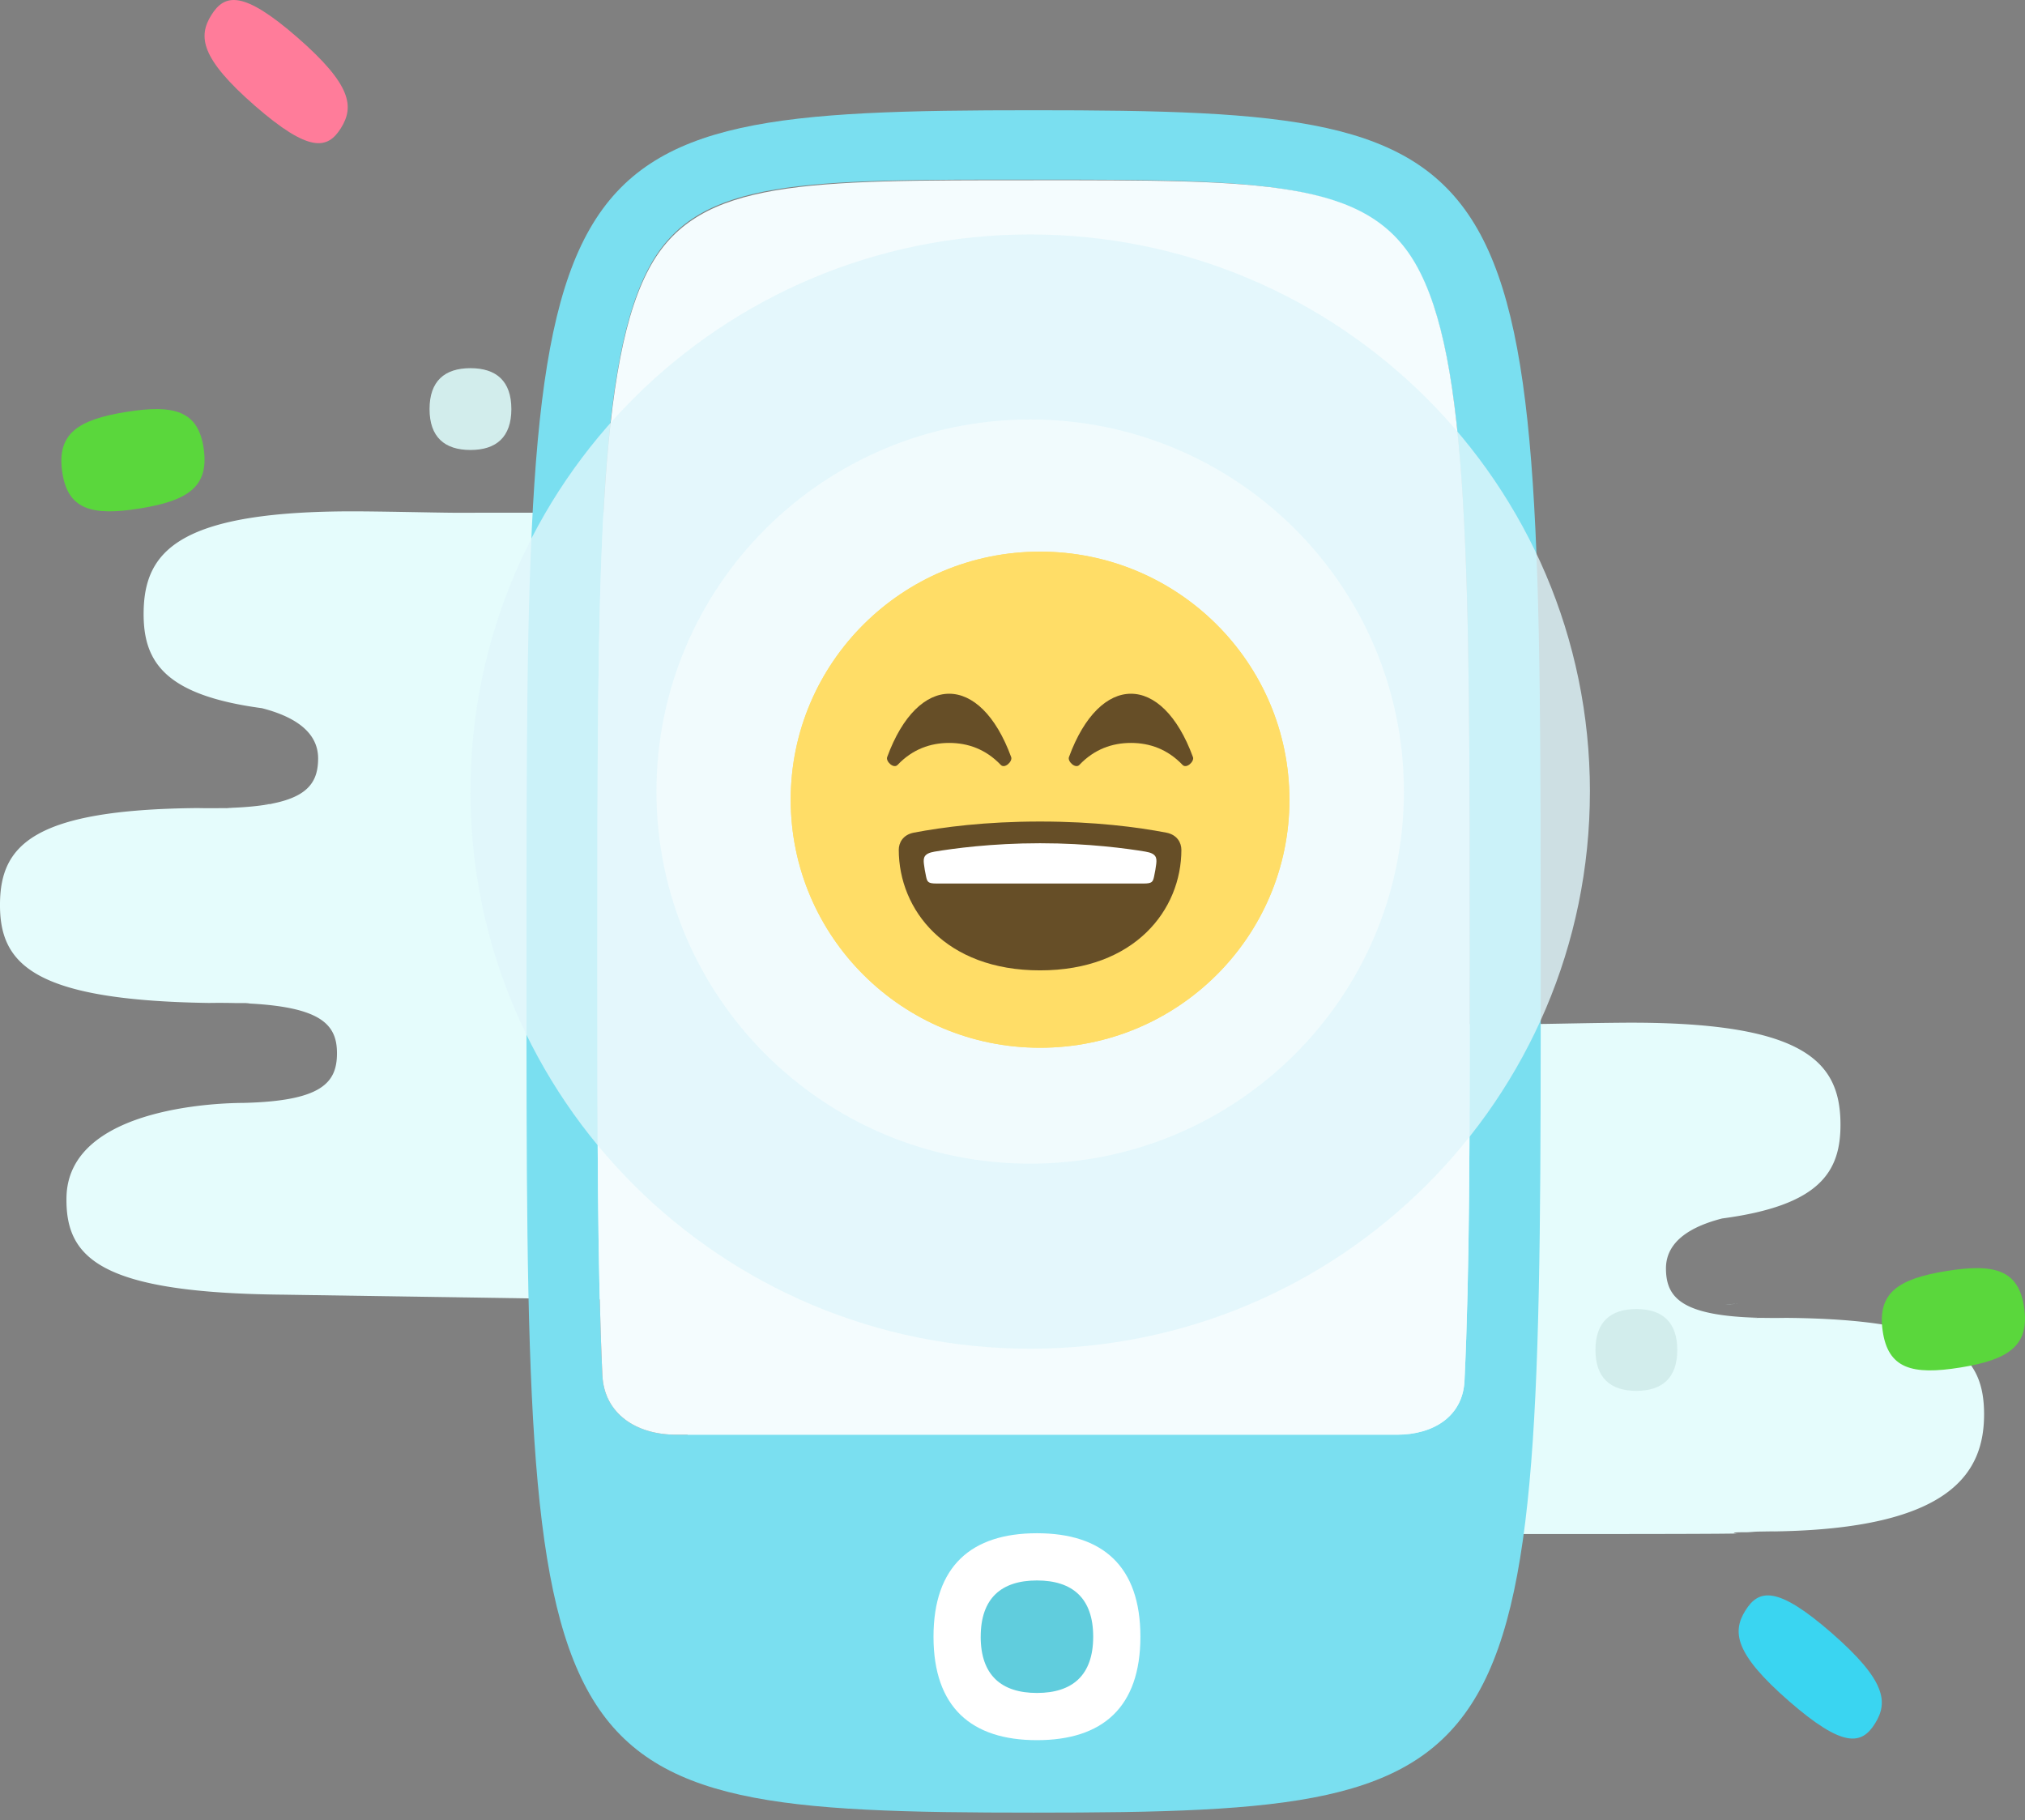 <svg xmlns="http://www.w3.org/2000/svg" width="99" height="89" viewBox="0 0 99 89">
    <rect x="0" y="0" width="99" height="89" fill="#808080" stroke="none"/>
    <g fill="none" fill-rule="evenodd">
        <path fill="#E5FCFC" d="M84.581 63.756c.155-.001.303-.004.454-.006-.228.005-.455.011-.677.019a4.14 4.14 0 0 1 .223-.013m.384 11.216c-.23-.006-.432-.064.43-.059.178-.004.38-.03.572-.033.273-.002.543-.012.792-.008 8.622-.129 10.266-2.87 10.24-5.789-.024-2.842-1.623-4.581-9.67-4.651l-.348.004c-.3.002-.583 0-.851-.005-.178.002-.356.004-.527.008l.334-.013c-3.725-.102-4.478-.984-4.49-2.39-.013-1.407 1.34-2.104 2.747-2.464 4.773-.634 5.805-2.272 5.785-4.645-.027-3.028-1.748-5.003-10.731-4.925-1.745.015-3.212.056-4.45.067L30 50.125l4.478 24.797s48.55.135 50.487.05"/>
        <path fill="#3AD5F1" d="M87.458 83.167c2.664 2.322 3.56 2.137 4.21 1.096.651-1.043.537-2.107-2.126-4.43-2.664-2.322-3.56-2.137-4.21-1.096-.651 1.043-.537 2.107 2.126 4.43"/>
        <path fill="#5AD73C" d="M95.166 62.14c-2.362.38-3.388 1.064-3.126 2.917.261 1.854 1.43 2.183 3.793 1.803 2.363-.38 3.389-1.063 3.127-2.917-.261-1.853-1.431-2.184-3.794-1.803"/>
        <path fill="#D2EDEC" d="M82 66c0-1.366-.734-2-2-2s-2 .634-2 2 .734 2 2 2 2-.634 2-2"/>
        <path fill="#E5FCFC" d="M13.318 39.32a54.867 54.867 0 0 0-.676-.02l.453.007c.04 0 .118.005.223.012zM59.975 64L67 25.032l-44.799.037c-1.237-.011-2.704-.051-4.449-.067-8.983-.078-10.704 1.907-10.73 4.952-.021 2.386 1.011 4.032 5.784 4.67 1.407.362 2.76 1.063 2.747 2.477-.012 1.414-.765 2.3-4.49 2.402.11.005.22.01.334.013l-.527-.007c-.269.005-.551.006-.85.004-.12-.001-.234-.004-.348-.006-8.048.07-9.647 1.816-9.672 4.674-.025 2.935 1.587 4.725 10.21 4.854a32.847 32.847 0 0 1 1.364.007c.861-.006.66.005.43.012 3.742.164 4.483 1.058 4.47 2.475-.012 1.42-.772 2.297-4.544 2.392.342.016-8.597-.234-8.68 4.624-.05 2.98 1.663 4.674 10.647 4.753L59.975 64z"/>
        <path fill="#FF7C9A" d="M14.542 1.833c-2.664-2.322-3.56-2.137-4.21-1.096-.651 1.043-.537 2.107 2.126 4.43 2.664 2.322 3.56 2.137 4.21 1.096.651-1.043.537-2.107-2.126-4.43"/>
        <path fill="#5AD73C" d="M6.834 24.86c2.362-.38 3.388-1.064 3.126-2.917C9.7 20.09 8.53 19.76 6.167 20.14c-2.363.38-3.389 1.063-3.127 2.917.261 1.853 1.431 2.184 3.794 1.803"/>
        <path fill="#D2EDEC" d="M21 20c0 1.366.734 2 2 2s2-.634 2-2-.734-2-2-2-2 .634-2 2"/>
        <path fill="#7ADFF0" d="M68.304 70.143H33.043c-1.918 0-3.508-1.009-3.594-2.917-.243-5.322-.244-11.878-.244-20.407 0-19.021 0-29.377 2.652-33.97 2.381-4.129 7.487-4.067 18.672-4.067 11.186 0 16.291.03 18.673 4.158 2.653 4.593 2.653 15.087 2.653 34.108 0 8.686-.003 15.096-.257 20.46-.083 1.748-1.537 2.635-3.294 2.635M50.53 5.39c-24.792 0-24.792 1.566-24.792 41.673 0 39.997 0 41.558 24.792 41.558 24.794 0 24.794-1.561 24.794-41.558 0-40.107 0-41.673-24.794-41.673"/>
        <path fill="#F4FCFE" d="M50.53 8.811c-11.186 0-16.291-.031-18.673 4.097-2.652 4.593-2.652 15.01-2.652 34.03 0 8.53.001 14.966.244 20.288.085 1.908 1.675 2.917 3.594 2.917h35.261c1.758 0 3.21-.883 3.293-2.63.256-5.365.257-11.89.257-20.577 0-19.02 0-29.447-2.652-34.04C66.821 8.767 61.715 8.81 50.53 8.81"/>
        <path fill="#FFF" d="M45.638 80.02c0-3.454 1.854-5.059 5.057-5.059 3.204 0 5.058 1.605 5.058 5.059s-1.854 5.058-5.058 5.058c-3.203 0-5.057-1.604-5.057-5.058"/>
        <path fill="#60CDDD" d="M47.946 80.02c0-1.878 1.008-2.75 2.749-2.75 1.742 0 2.75.872 2.75 2.75 0 1.878-1.008 2.75-2.75 2.75-1.74 0-2.75-.872-2.75-2.75"/>
        <g>
            <path fill="#DFF6FB" fill-opacity=".8" d="M77.73 38.7c0-15.043-12.252-27.238-27.365-27.238C35.252 11.462 23 23.657 23 38.7c0 15.044 12.252 27.24 27.365 27.24 15.113 0 27.364-12.196 27.364-27.24"/>
            <path fill="#F4FCFE" fill-opacity=".8" d="M68.636 38.7c0-10.047-8.18-18.192-18.271-18.192-10.091 0-18.272 8.145-18.272 18.192 0 10.048 8.18 18.193 18.272 18.193 10.09 0 18.271-8.145 18.271-18.193"/>
            <path fill="#FFDD67" d="M63.039 39.097c0 6.7-5.457 12.128-12.19 12.128-6.735 0-12.192-5.429-12.192-12.128S44.114 26.97 50.848 26.97c6.734 0 12.19 5.43 12.19 12.128"/>
            <path fill="#664E27" d="M57.756 41.543c0-.325-.192-.73-.74-.835-1.408-.269-3.488-.543-6.168-.543s-4.76.275-6.168.543c-.549.104-.74.51-.74.835 0 2.94 2.28 5.899 6.907 5.899 4.629 0 6.91-2.96 6.91-5.9M49.436 37.017c-.755-2.066-1.893-3.1-3.032-3.1-1.138 0-2.276 1.034-3.032 3.1-.074.209.315.583.51.38.732-.77 1.608-1.075 2.522-1.075.915 0 1.79.306 2.523 1.075.194.203.583-.172.509-.38M58.323 37.017c-.755-2.066-1.893-3.1-3.032-3.1-1.138 0-2.276 1.034-3.032 3.1-.075.209.315.583.51.38.732-.77 1.608-1.075 2.522-1.075.915 0 1.79.306 2.523 1.075.194.203.584-.172.51-.38"/>
            <path fill="#FFF" d="M56.005 41.637c-.892-.149-2.778-.41-5.157-.41s-4.266.261-5.157.41c-.526.088-.558.3-.522.601.022.179.056.394.108.628.057.259.106.378.514.33.78-.093 9.334-.093 10.114 0 .408.048.456-.072.514-.33.052-.234.086-.449.108-.628.036-.3.004-.513-.522-.6"/>
            <path fill="#FFDD67" d="M63.039 39.097c0 6.7-5.457 12.128-12.19 12.128-6.735 0-12.192-5.429-12.192-12.128S44.114 26.97 50.848 26.97c6.734 0 12.19 5.43 12.19 12.128"/>
            <path fill="#664E27" d="M57.756 41.543c0-.325-.192-.73-.74-.835-1.408-.269-3.488-.543-6.168-.543s-4.76.275-6.168.543c-.549.104-.74.51-.74.835 0 2.94 2.28 5.899 6.907 5.899 4.629 0 6.91-2.96 6.91-5.9M49.436 37.017c-.755-2.066-1.893-3.1-3.032-3.1-1.138 0-2.276 1.034-3.032 3.1-.074.209.315.583.51.38.732-.77 1.608-1.075 2.522-1.075.915 0 1.79.306 2.523 1.075.194.203.583-.172.509-.38M58.323 37.017c-.755-2.066-1.893-3.1-3.032-3.1-1.138 0-2.276 1.034-3.032 3.1-.075.209.315.583.51.38.732-.77 1.608-1.075 2.522-1.075.915 0 1.79.306 2.523 1.075.194.203.584-.172.51-.38"/>
            <path fill="#FFF" d="M56.005 41.637c-.892-.149-2.778-.41-5.157-.41s-4.266.261-5.157.41c-.526.088-.558.3-.522.601.022.179.056.394.108.628.057.259.103.33.514.33h10.114c.41 0 .456-.072.514-.33.052-.234.086-.449.108-.628.036-.3.004-.513-.522-.6"/>
        </g>
    </g>
</svg>
